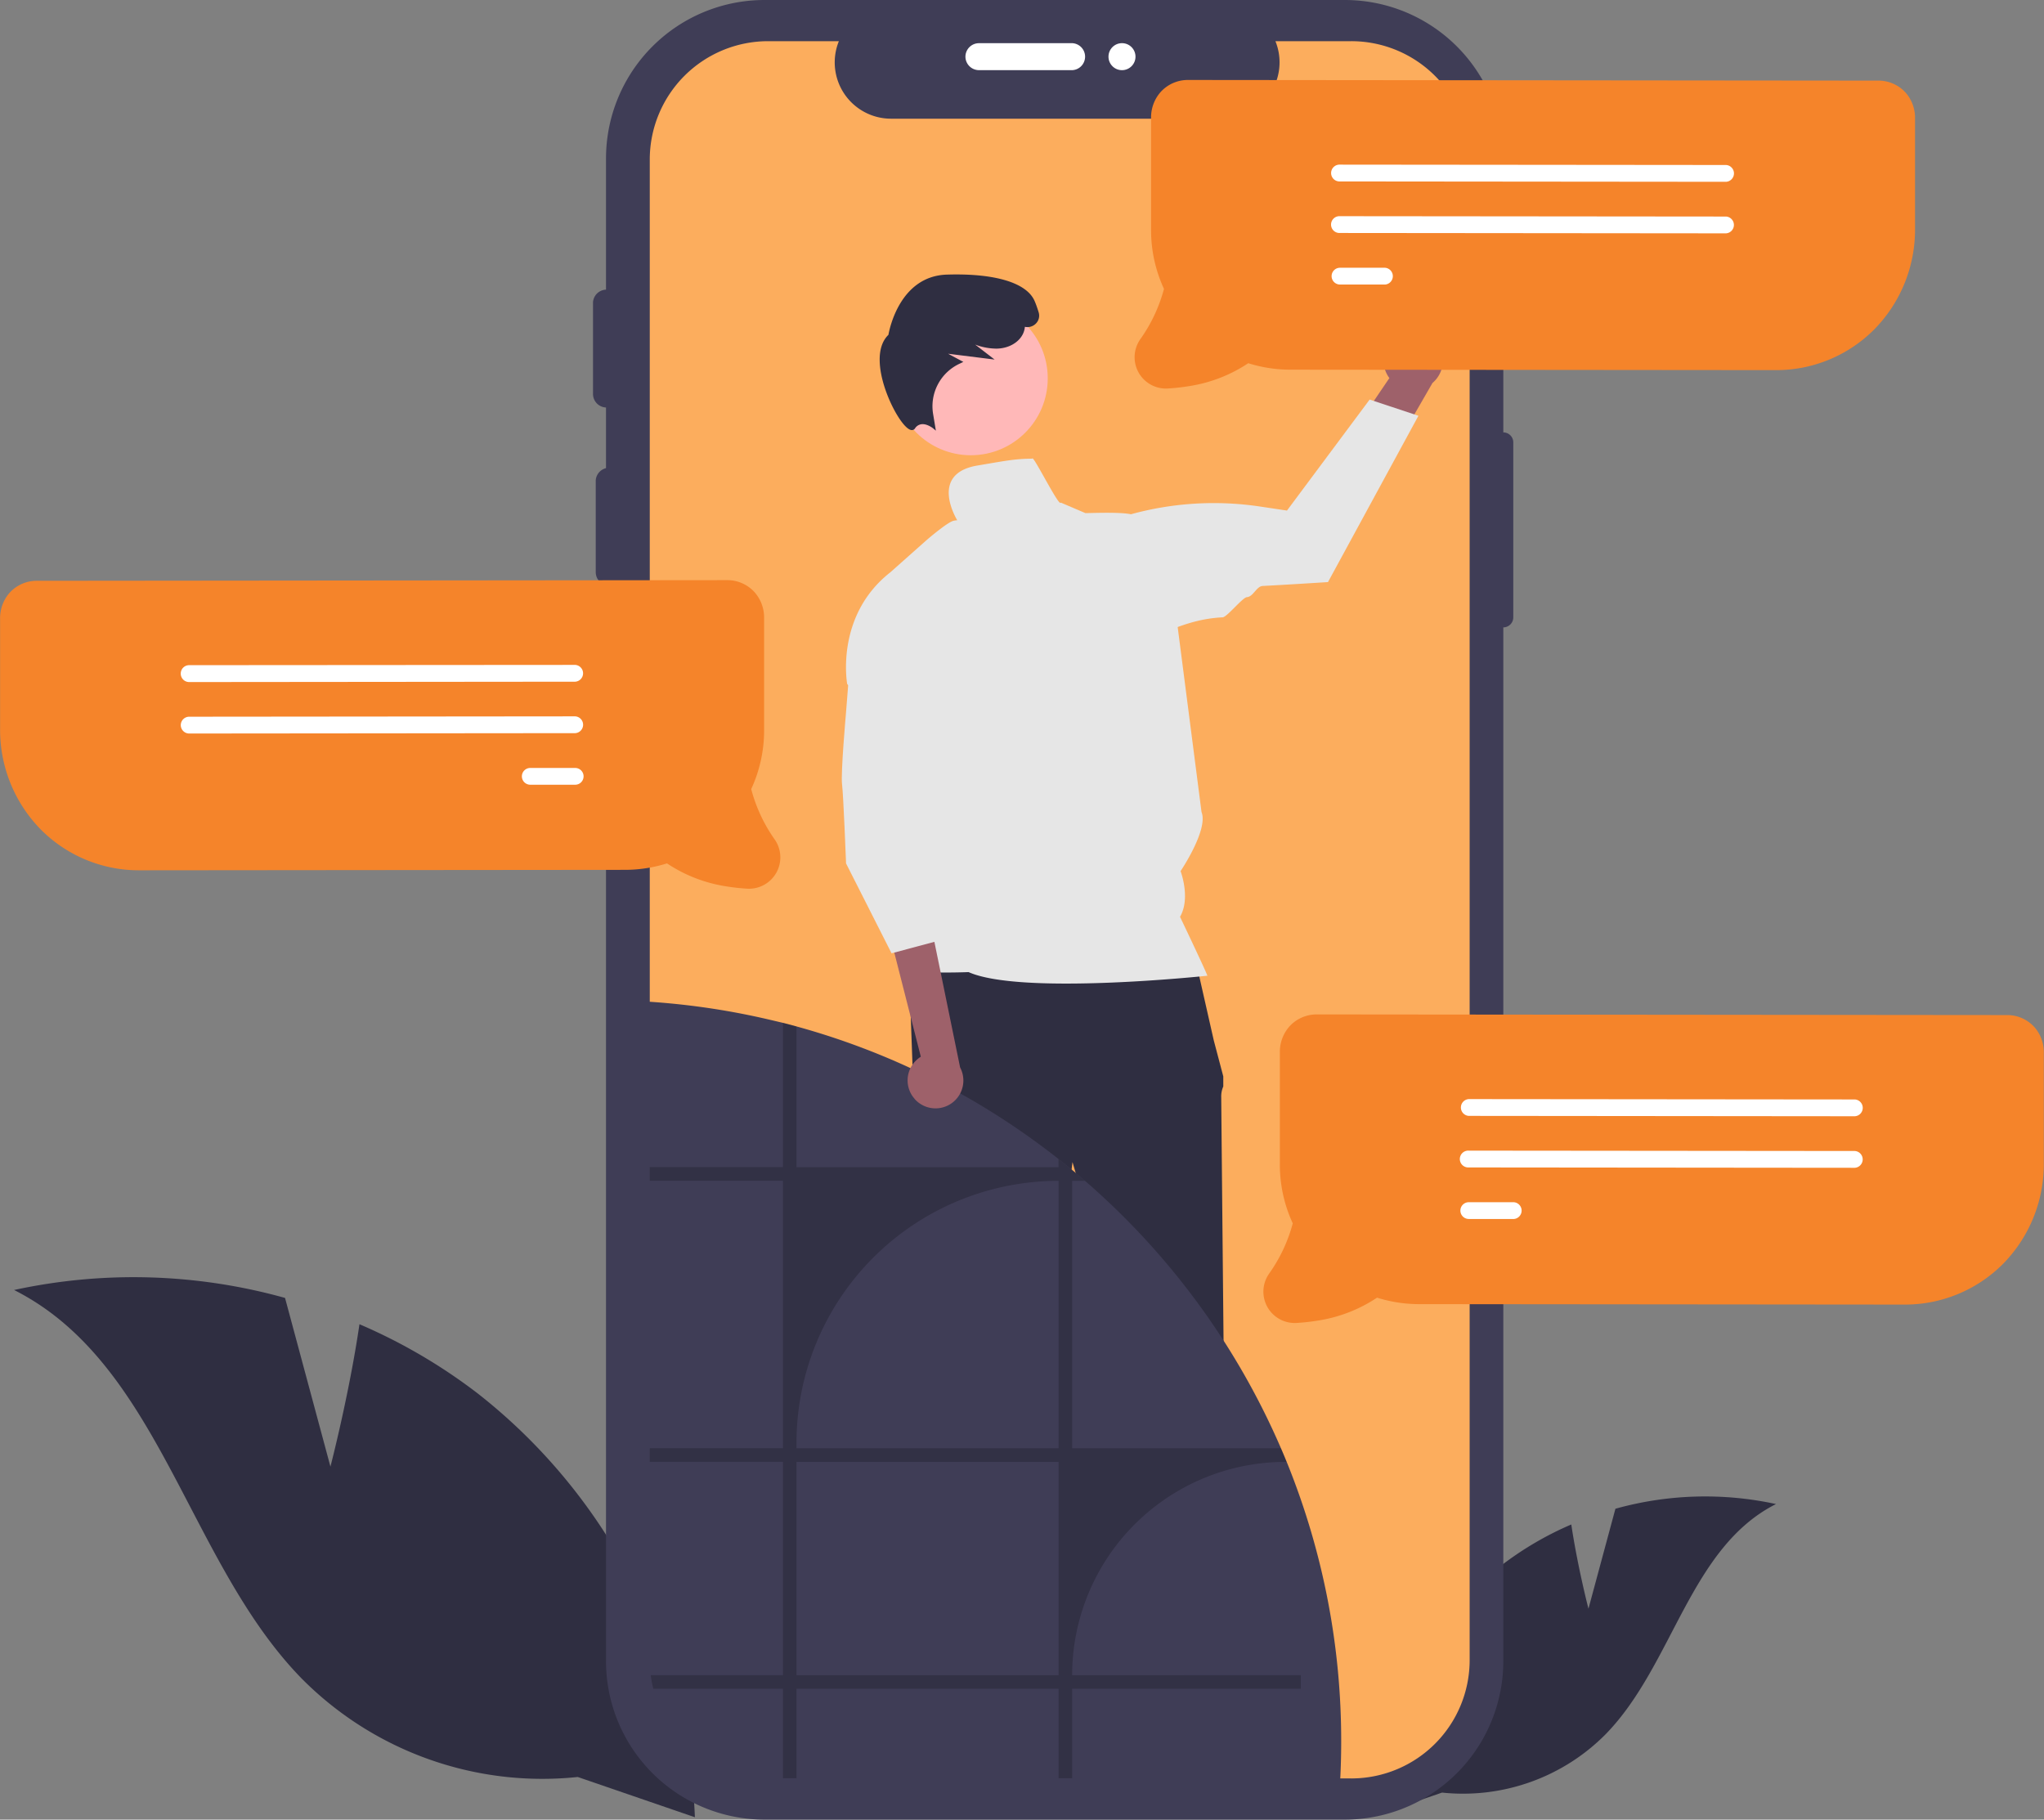 <svg id="Layer_1" data-name="Layer 1" xmlns="http://www.w3.org/2000/svg" viewBox="0 0 682.47 607.54"><rect x="0" y="0" width="682.47" height="607.54" fill="#808080" stroke="none"/><defs><style>.cls-1{fill:#2f2e41;}.cls-2{fill:#3f3d56;}.cls-3{fill:#fcad5d;}.cls-4{fill:#fff;}.cls-5{fill:#9e616a;}.cls-6{fill:#ffb8b8;}.cls-7{fill:#e6e6e6;}.cls-8{isolation:isolate;opacity:0.2;}.cls-9{fill:#f5842a;}</style></defs><path class="cls-1" d="M530.67,537.12l9-33.37a111.47,111.47,0,0,1,53.62-1.57c-28.81,14.52-34.3,53.62-56.78,76.75a67.05,67.05,0,0,1-54.73,19.59l-23.18,8a112.4,112.4,0,0,1,42.87-83.76A108.73,108.73,0,0,1,524.94,509C527,522.93,530.67,537.12,530.67,537.12Z" transform="translate(-0.3)"/><path class="cls-1" d="M110.63,489.68,95.47,433.36A188.18,188.18,0,0,0,5,430.71c48.62,24.5,57.89,90.5,95.84,129.54a113.15,113.15,0,0,0,92.36,33.06l39.12,13.44a189.68,189.68,0,0,0-72.35-141.37,183.58,183.58,0,0,0-39.65-23.24C116.87,465.72,110.63,489.68,110.63,489.68Z" transform="translate(-0.3)"/><path class="cls-2" d="M502.24,144.37h0V52.93A52.93,52.93,0,0,0,449.31,0H255.57a52.93,52.93,0,0,0-52.93,52.93V554.61a52.93,52.93,0,0,0,52.93,52.93H449.31a52.93,52.93,0,0,0,52.93-52.93V209.47h0a3.34,3.34,0,0,0,3.33-3.34h0V147.71A3.34,3.34,0,0,0,502.24,144.37Z" transform="translate(-0.3)"/><path class="cls-3" d="M491,53.29v501a39.5,39.5,0,0,1-39.09,39.5,3,3,0,0,1-.43,0H256.77a39.52,39.52,0,0,1-39.52-39.52v-501a39.52,39.52,0,0,1,39.52-39.52h23.62a18.8,18.8,0,0,0,17.39,25.88h111a18.81,18.81,0,0,0,17.37-25.88h25.3A39.52,39.52,0,0,1,491,53.29Z" transform="translate(-0.3)"/><path class="cls-2" d="M203.71,195.53a4.5,4.5,0,0,1-4.5-4.5V160.39a4.51,4.51,0,0,1,9,0V191A4.52,4.52,0,0,1,203.71,195.53Z" transform="translate(-0.3)"/><path class="cls-2" d="M202.81,136.06a4.52,4.52,0,0,1-4.51-4.5V100.92a4.51,4.51,0,0,1,9,0v30.64A4.52,4.52,0,0,1,202.81,136.06Z" transform="translate(-0.3)"/><path class="cls-4" d="M322.65,18.92a4.52,4.52,0,0,1,4.51-4.5h30.63a4.51,4.51,0,1,1,0,9H327.16A4.52,4.52,0,0,1,322.65,18.92Z" transform="translate(-0.3)"/><path class="cls-2" d="M203.71,247.79a4.49,4.49,0,0,1-4.5-4.5V212.65a4.51,4.51,0,0,1,9,0v30.64A4.51,4.51,0,0,1,203.71,247.79Z" transform="translate(-0.3)"/><circle class="cls-4" cx="374.62" cy="18.92" r="4.51"/><polygon class="cls-5" points="332.66 574.34 344.79 574.34 350.56 527.57 332.66 527.57 332.66 574.34"/><path class="cls-1" d="M329.86,570.38h3.42L346.6,565l7.14,5.42h0A15.21,15.21,0,0,1,369,585.6v.49h-39.1Z" transform="translate(-0.3)"/><polygon class="cls-5" points="389 574.34 401.12 574.34 406.89 527.57 388.99 527.57 389 574.34"/><path class="cls-1" d="M386.2,570.38h3.41L402.94,565l7.14,5.42h0A15.22,15.22,0,0,1,425.3,585.6v.49H386.2Z" transform="translate(-0.3)"/><path class="cls-1" d="M399,318.39l-95.27,2.48,1.66,46.4S303.71,379.69,307,383s5,3.31,3.31,9.11,7.1,15.27,6,16.33-3.55,6.87-3.55,6.87l8.29,47.22s5.8,82,7.46,83.67,3.31,0,1.65,4.14-3.31,2.49-1.65,4.14a63.37,63.37,0,0,1,4.14,5h20s1.51-8.28,1.51-9.11,1.65-5.8,1.65-6.63-1.46-2.29-1.46-2.29a26.63,26.63,0,0,1-1-5.16c0-1.66-5-65.45-5-65.45L358.39,388l24,81.18s0,71.25,1.66,72.91,1.66.82.83,4.14-4.14,2.48-1.66,5,3.32-1.66,2.49,2.48l-.83,4.15,24.85.35s3.32-7,1.66-9.47-1.56-1.8.46-5.87,2.85-4.9,2-5.72-.82-5.24-.82-5.24l-4.15-79.27s-.82-83.67-.82-86.15a8.23,8.23,0,0,1,.68-3.73v-3.37l-3.17-12Z" transform="translate(-0.3)"/><circle class="cls-6" cx="324.15" cy="126.32" r="25.68"/><path class="cls-1" d="M312.78,143.79l-1-.83s-2-1.59-3.88-1.31a3,3,0,0,0-2.1,1.4,1.23,1.23,0,0,1-1.25.53c-2.44-.38-6.85-7.61-9.08-14.88-1.37-4.47-3-12.59,1.47-16.91.34-2,3.89-19.61,19.5-20.1,16.06-.51,26.75,2.73,29.33,8.88.44,1,.88,2.27,1.31,3.66a3.74,3.74,0,0,1-1,3.89,3.93,3.93,0,0,1-3.58,1,7,7,0,0,1-.61,2.28c-1.4,3-4.93,5-9,5a20.42,20.42,0,0,1-7-1.35l6.5,5-15.53-1.94,5.09,2.72-1,.49a15.67,15.67,0,0,0-9.11,16.81Z" transform="translate(-0.3)"/><path class="cls-7" d="M394.3,306.11c3.62-6.24.18-15.25.18-15.25s9.34-13.83,7-19.72l-11-85.31s-3.44-9.17-11.47-13.76c-2.2-1.26-13.76-.77-16.3-.75l-8.24-3.52c-.48,1.75-9.46-16.46-9.51-14.65-5.73,0-9.42.79-18.35,2.29-15.49,2.62-7.69,16.61-6.7,18.27a7.79,7.79,0,0,0-1.18.16c-2,.38-8.9,6.33-8.9,6.33l-12.31,10.93C279,205.69,283.17,228.4,283.17,228.4l27,27.22-11.84,54.61s5,8.11,2.43,11.75,22.94,2.59,22.94,2.59c17.63,7.85,79.74,1.21,79.74,1.21C402.62,323.53,394.3,306.11,394.3,306.11Z" transform="translate(-0.3)"/><path class="cls-2" d="M448.11,581.54q0,7.79-.49,15.44a3.1,3.1,0,0,1-.43,0H252.51a39.53,39.53,0,0,1-38.34-29.9,36.51,36.51,0,0,1-.85-4.53,39.43,39.43,0,0,1-.33-5.09V334.23a247,247,0,0,1,44.46,6.28c1.43.33,2.85.68,4.26,1l.27.07c1.43.36,2.85.74,4.26,1.13a246.42,246.42,0,0,1,83.25,41c1.43,1.07,2.85,2.17,4.26,3.28l.27.21q3.54,2.79,7,5.72c.51.43,1,.87,1.52,1.32,1.23,1.06,2.46,2.14,3.66,3.23A248.14,248.14,0,0,1,428,483.56c.47,1.07.92,2.15,1.37,3.23l.54,1.32c.17.4.33.8.49,1.2A247,247,0,0,1,448.11,581.54Z" transform="translate(-0.3)"/><path class="cls-8" d="M358.28,559.34a71.22,71.22,0,0,1,71.21-71.23h.39l-.54-1.32c-.45-1.08-.9-2.16-1.37-3.23H358.28V394.27h4.23c-.5-.45-1-.89-1.52-1.32q-3.44-2.93-7-5.72l-.27-.21v2.7H266.24v-47c-1.41-.39-2.83-.77-4.26-1.13l-.27-.07v48.17H217.25v4.55h44.46v89.29H217.25v4.55h44.46v71.23H217.58a36.51,36.51,0,0,0,.85,4.53h43.28v29.9h4.53v-29.9h87.51v29.9h4.53v-29.9h76.35v-4.53Zm-4.53,0H266.24V488.11h87.51Zm0-75.78H266.24v-1.78a87.51,87.51,0,0,1,87.51-87.51Z" transform="translate(-0.3)"/><path class="cls-5" d="M305.68,366.88a9.25,9.25,0,0,1,.76-13.06,9.43,9.43,0,0,1,1.31-1L296.08,307,312,313.09l8.87,43.31a9.3,9.3,0,0,1-15.22,10.48Z" transform="translate(-0.3)"/><path class="cls-7" d="M284.21,219.68,282.77,238s-1.79,20.13-1.32,23.85,1.34,26.44,1.34,26.44l15.19,30,17.2-4.59-1-14.09,1,12.95,2.3-11.47-5.74-19.5,3.44-6.88-1.73-23.11Z" transform="translate(-0.3)"/><path class="cls-9" d="M679.86,343.27a12.21,12.21,0,0,0-8-4.28,11.85,11.85,0,0,0-1.33-.07l-230.61-.22a12.25,12.25,0,0,0-8.92,3.83,12.77,12.77,0,0,0-3.37,8.82l0,37.46a46.65,46.65,0,0,0,4.31,19.65A52.14,52.14,0,0,1,424,425.31a10.46,10.46,0,0,0,9.28,16.4,70.52,70.52,0,0,0,7.25-.82,49.05,49.05,0,0,0,19.55-7.62,46.88,46.88,0,0,0,14,2.16l162.15.15a46.15,46.15,0,0,0,32.91-13.64,47.48,47.48,0,0,0,13.57-33.57l0-36.77A12.74,12.74,0,0,0,679.86,343.27Z" transform="translate(-0.3)"/><path class="cls-4" d="M619.61,372.7l-128.89-.12a2.81,2.81,0,0,1,0-5.61l128.89.12a2.81,2.81,0,0,1,0,5.61Z" transform="translate(-0.3)"/><path class="cls-4" d="M619.59,389.91l-128.89-.12a2.81,2.81,0,1,1,0-5.61l128.89.12a2.81,2.81,0,0,1,0,5.61Z" transform="translate(-0.3)"/><path class="cls-4" d="M505.71,407l-15,0a2.8,2.8,0,1,1,0-5.6h15a2.81,2.81,0,0,1,0,5.61Z" transform="translate(-0.3)"/><path class="cls-9" d="M3.2,198.27a12.21,12.21,0,0,1,8-4.28,11.85,11.85,0,0,1,1.33-.07l230.61-.22a12.25,12.25,0,0,1,8.92,3.83,12.77,12.77,0,0,1,3.37,8.82l0,37.46a46.65,46.65,0,0,1-4.31,19.65,52.14,52.14,0,0,0,7.86,16.85,10.46,10.46,0,0,1-9.28,16.4,70.52,70.52,0,0,1-7.25-.82A49.05,49.05,0,0,1,223,288.27a46.88,46.88,0,0,1-14,2.16l-162.15.15A46.15,46.15,0,0,1,13.9,276.94,47.48,47.48,0,0,1,.33,243.37l0-36.77A12.8,12.8,0,0,1,3.2,198.27Z" transform="translate(-0.3)"/><path class="cls-4" d="M60.65,224.9a2.8,2.8,0,0,1,2.8-2.81L192.34,222a2.81,2.81,0,0,1,0,5.61l-128.89.12A2.81,2.81,0,0,1,60.65,224.9Z" transform="translate(-0.3)"/><path class="cls-4" d="M60.66,242.11a2.82,2.82,0,0,1,2.8-2.81l128.89-.12a2.81,2.81,0,0,1,0,5.61l-128.89.12A2.81,2.81,0,0,1,60.66,242.11Z" transform="translate(-0.3)"/><path class="cls-4" d="M174.55,259.22a2.8,2.8,0,0,1,2.8-2.81h15a2.8,2.8,0,1,1,0,5.6h0l-15,0A2.81,2.81,0,0,1,174.55,259.22Z" transform="translate(-0.3)"/><path class="cls-5" d="M467.67,111.56a9.82,9.82,0,0,0-4.38,13.19,9.05,9.05,0,0,0,.91,1.48l-19.61,28.91,18.15.23,15.84-27.49a9.88,9.88,0,0,0-10.91-16.32Z" transform="translate(-0.3)"/><path class="cls-7" d="M473.9,138.82l-30.21,55.55-.27,0c-.22,0-9.83.65-21.57,1.28-2,.11-3.14,3.62-5.21,3.73-1.42.07-6.67,6.67-8.11,6.74-12.79.61-20.13,6.45-25,6-6.6-.55-15.39-18.7-20.18-23.27l-.11-.12,0-.16a14.73,14.73,0,0,1,10-15.46,104.28,104.28,0,0,1,47.68-4l9.09,1.36,27.6-37.06Z" transform="translate(-0.3)"/><path class="cls-9" d="M636.86,31.27a12.21,12.21,0,0,0-8-4.28,11.85,11.85,0,0,0-1.33-.07L396.89,26.7A12.25,12.25,0,0,0,388,30.53a12.77,12.77,0,0,0-3.37,8.82l0,37.46a46.65,46.65,0,0,0,4.31,19.65A52.14,52.14,0,0,1,381,113.31a10.46,10.46,0,0,0,9.28,16.4,70.52,70.52,0,0,0,7.25-.82,49.05,49.05,0,0,0,19.55-7.62,46.88,46.88,0,0,0,14,2.16l162.15.15a46.15,46.15,0,0,0,32.91-13.64,47.48,47.48,0,0,0,13.57-33.57l0-36.77A12.74,12.74,0,0,0,636.86,31.27Z" transform="translate(-0.3)"/><path class="cls-4" d="M576.61,60.7l-128.89-.12a2.81,2.81,0,1,1,0-5.61h0l128.89.12a2.81,2.81,0,0,1,0,5.61Z" transform="translate(-0.3)"/><path class="cls-4" d="M576.59,77.91,447.7,77.79a2.81,2.81,0,1,1,0-5.61l128.89.12a2.81,2.81,0,0,1,0,5.61Z" transform="translate(-0.3)"/><path class="cls-4" d="M462.71,95l-15,0a2.8,2.8,0,0,1,0-5.6h15a2.81,2.81,0,0,1,0,5.61Z" transform="translate(-0.3)"/></svg>